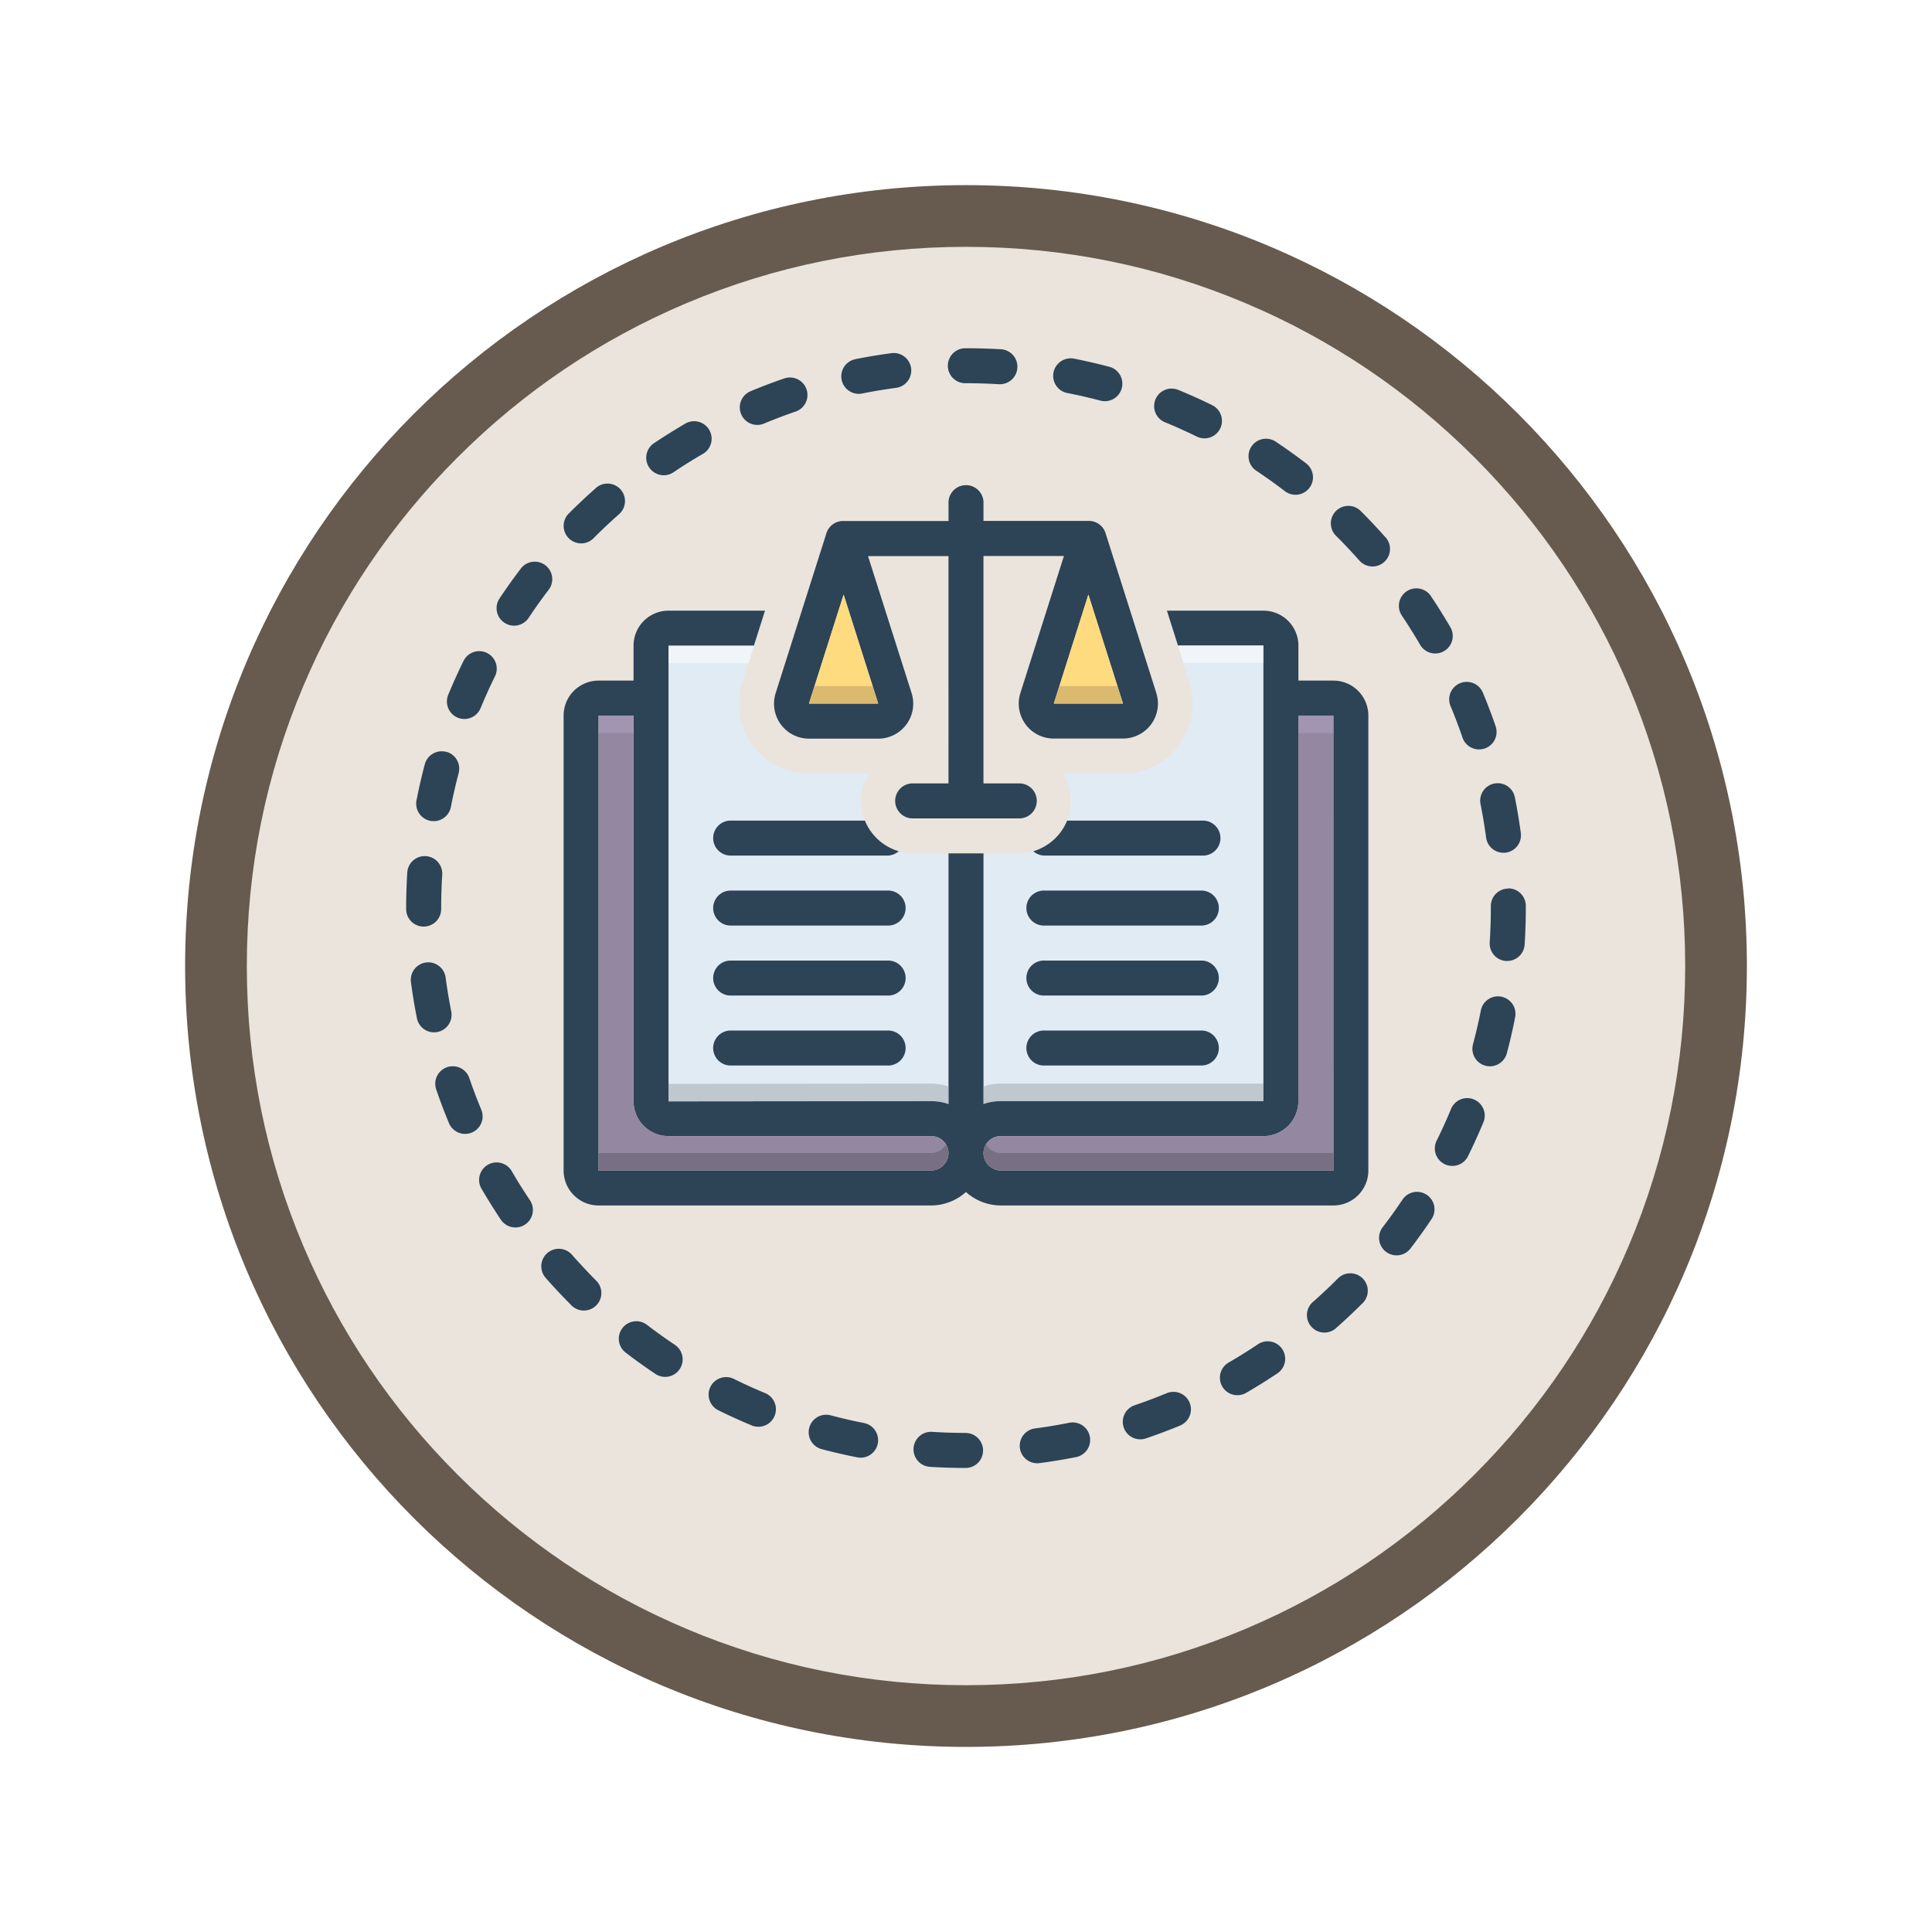 <svg xmlns="http://www.w3.org/2000/svg" xmlns:xlink="http://www.w3.org/1999/xlink" width="93.934" height="93.934" viewBox="0 0 93.934 93.934">
  <defs>
    <filter id="Trazado_982547" x="0" y="0" width="93.934" height="93.934" filterUnits="userSpaceOnUse">
      <feOffset dy="3" input="SourceAlpha"/>
      <feGaussianBlur stdDeviation="3" result="blur"/>
      <feFlood flood-opacity="0.161"/>
      <feComposite operator="in" in2="blur"/>
      <feComposite in="SourceGraphic"/>
    </filter>
  </defs>
  <g id="Grupo_1215673" data-name="Grupo 1215673" transform="translate(-1031.066 -2817.849)">
    <g id="Grupo_1214672" data-name="Grupo 1214672" transform="translate(-0.229 -2310.151)">
      <g id="Grupo_1214434" data-name="Grupo 1214434" transform="translate(-0.771 -2738.522)">
        <g id="Grupo_1183184" data-name="Grupo 1183184" transform="translate(1 1016.523)">
          <g id="Grupo_1179612" data-name="Grupo 1179612" transform="translate(848 4723.467)">
            <g id="Grupo_1175227" data-name="Grupo 1175227" transform="translate(-5.967 140.533)">
              <g id="Grupo_1167337" data-name="Grupo 1167337" transform="translate(198.033 1992)">
                <g id="Grupo_1166720" data-name="Grupo 1166720">
                  <g id="Grupo_1164305" data-name="Grupo 1164305">
                    <g id="Grupo_1163948" data-name="Grupo 1163948">
                      <g id="Grupo_1158168" data-name="Grupo 1158168">
                        <g id="Grupo_1152576" data-name="Grupo 1152576">
                          <g id="Grupo_1148633" data-name="Grupo 1148633">
                            <g id="Grupo_1148525" data-name="Grupo 1148525">
                              <g transform="matrix(1, 0, 0, 1, -9, -6)" filter="url(#Trazado_982547)">
                                <g id="Trazado_982547-2" data-name="Trazado 982547" transform="translate(9 6)" fill="#eae4dc">
                                  <path d="M 37.967 74.434 C 33.043 74.434 28.268 73.47 23.773 71.568 C 19.43 69.732 15.53 67.102 12.181 63.753 C 8.831 60.403 6.202 56.503 4.365 52.161 C 2.464 47.666 1.5 42.89 1.5 37.967 C 1.5 33.043 2.464 28.268 4.365 23.773 C 6.202 19.43 8.831 15.53 12.181 12.181 C 15.53 8.831 19.43 6.202 23.773 4.365 C 28.268 2.464 33.043 1.5 37.967 1.5 C 42.89 1.5 47.666 2.464 52.161 4.365 C 56.503 6.202 60.403 8.831 63.753 12.181 C 67.102 15.53 69.732 19.43 71.568 23.773 C 73.47 28.268 74.434 33.043 74.434 37.967 C 74.434 42.89 73.47 47.666 71.568 52.161 C 69.732 56.503 67.102 60.403 63.753 63.753 C 60.403 67.102 56.503 69.732 52.161 71.568 C 47.666 73.47 42.89 74.434 37.967 74.434 Z" stroke="none"/>
                                  <path d="M 37.967 3 C 33.245 3 28.666 3.924 24.357 5.747 C 20.194 7.508 16.454 10.029 13.242 13.242 C 10.029 16.454 7.508 20.194 5.747 24.357 C 3.924 28.666 3 33.245 3 37.967 C 3 42.689 3.924 47.268 5.747 51.577 C 7.508 55.74 10.029 59.48 13.242 62.692 C 16.454 65.904 20.194 68.426 24.357 70.187 C 28.666 72.009 33.245 72.934 37.967 72.934 C 42.689 72.934 47.268 72.009 51.577 70.187 C 55.74 68.426 59.48 65.904 62.692 62.692 C 65.904 59.48 68.426 55.74 70.187 51.577 C 72.009 47.268 72.934 42.689 72.934 37.967 C 72.934 33.245 72.009 28.666 70.187 24.357 C 68.426 20.194 65.904 16.454 62.692 13.242 C 59.48 10.029 55.74 7.508 51.577 5.747 C 47.268 3.924 42.689 3 37.967 3 M 37.967 0 C 58.935 0 75.934 16.998 75.934 37.967 C 75.934 58.935 58.935 75.934 37.967 75.934 C 16.998 75.934 0 58.935 0 37.967 C 0 16.998 16.998 0 37.967 0 Z" stroke="none" fill="#665b4e"/>
                                </g>
                              </g>
                            </g>
                          </g>
                        </g>
                      </g>
                    </g>
                  </g>
                </g>
              </g>
            </g>
          </g>
        </g>
      </g>
    </g>
    <g id="libro" transform="translate(1050.814 2834.781)">
      <path id="Trazado_1160064" data-name="Trazado 1160064" d="M58.577,31.65V55.19H27.96V31.65H33.3l-.047.149-.272.851-.268.851-.3.936a3.4,3.4,0,0,0,3.241,4.432h2.9a2.552,2.552,0,0,0,2.178,3.883h5.1a2.552,2.552,0,0,0,2.178-3.883h2.9a3.4,3.4,0,0,0,3.241-4.427l-.3-.948-.268-.851-.268-.842-.047-.149Z" transform="translate(-16.069 -18.189)" fill="#e1ebf4"/>
      <g id="Grupo_1215672" data-name="Grupo 1215672" transform="translate(0 0)">
        <path id="Trazado_1160065" data-name="Trazado 1160065" d="M11.554,24.687c-.361.471-.709.959-1.036,1.449a.851.851,0,1,0,1.415.944c.306-.46.633-.917.971-1.359a.851.851,0,0,0-1.351-1.034Z" transform="translate(-5.962 -13.996)" fill="#2d4356"/>
        <path id="Trazado_1160066" data-name="Trazado 1160066" d="M38.2,5.115a.849.849,0,0,0,1.113.457c.512-.214,1.036-.412,1.557-.591a.851.851,0,0,0-.55-1.61c-.557.19-1.116.4-1.663.63A.85.85,0,0,0,38.2,5.115Z" transform="translate(-21.913 -1.911)" fill="#2d4356"/>
        <path id="Trazado_1160067" data-name="Trazado 1160067" d="M28.292,10.984a.847.847,0,0,0,.474-.145c.461-.31.936-.608,1.413-.885a.851.851,0,1,0-.855-1.471c-.509.3-1.016.613-1.508.944a.851.851,0,0,0,.476,1.556Z" transform="translate(-15.77 -4.809)" fill="#2d4356"/>
        <path id="Trazado_1160068" data-name="Trazado 1160068" d="M19.615,15.683c-.444.392-.881.8-1.3,1.22a.851.851,0,1,0,1.205,1.2c.39-.392.8-.777,1.216-1.144a.85.85,0,1,0-1.125-1.276Z" transform="translate(-10.385 -8.891)" fill="#2d4356"/>
        <path id="Trazado_1160069" data-name="Trazado 1160069" d="M6.294,37.431c.211-.512.442-1.024.687-1.523a.851.851,0,1,0-1.527-.75c-.262.532-.508,1.079-.733,1.624a.85.85,0,1,0,1.572.649Z" transform="translate(-2.676 -19.932)" fill="#2d4356"/>
        <path id="Trazado_1160070" data-name="Trazado 1160070" d="M.851,61.486a.851.851,0,0,0,.851-.851v-.049c0-.543.017-1.088.051-1.621a.851.851,0,1,0-1.7-.107C.018,59.427,0,60.009,0,60.587v.049a.851.851,0,0,0,.851.851Z" transform="translate(0 -33.368)" fill="#2d4356"/>
        <path id="Trazado_1160071" data-name="Trazado 1160071" d="M2.611,46.1a.851.851,0,0,0-1.04.6c-.152.572-.286,1.156-.4,1.735a.851.851,0,1,0,1.67.326c.106-.542.232-1.089.374-1.626a.851.851,0,0,0-.6-1.04Z" transform="translate(-0.664 -26.476)" fill="#2d4356"/>
        <path id="Trazado_1160072" data-name="Trazado 1160072" d="M62.679,1.7h.073c.534,0,1.072.017,1.6.049l.054,0a.851.851,0,0,0,.052-1.7C63.894.018,63.321,0,62.752,0h-.073a.851.851,0,0,0,0,1.7Z" transform="translate(-35.533 0)" fill="#2d4356"/>
        <path id="Trazado_1160073" data-name="Trazado 1160073" d="M87.988,7.045a.851.851,0,0,0,.375-1.614c-.533-.261-1.08-.508-1.624-.732a.851.851,0,1,0-.648,1.573c.511.21,1.023.441,1.524.686A.847.847,0,0,0,87.988,7.045Z" transform="translate(-49.174 -2.664)" fill="#2d4356"/>
        <path id="Trazado_1160074" data-name="Trazado 1160074" d="M74.936,1.161a.851.851,0,0,0-.326,1.67c.542.105,1.089.231,1.627.373a.85.85,0,0,0,.434-1.645c-.573-.151-1.157-.285-1.735-.4Z" transform="translate(-42.484 -0.658)" fill="#2d4356"/>
        <path id="Trazado_1160075" data-name="Trazado 1160075" d="M50.591,2.53a.865.865,0,0,0,.168-.017c.543-.109,1.1-.2,1.646-.274A.85.85,0,1,0,52.181.553C51.6.631,51,.729,50.424.846a.851.851,0,0,0,.167,1.685Z" transform="translate(-28.586 -0.314)" fill="#2d4356"/>
        <path id="Trazado_1160076" data-name="Trazado 1160076" d="M120.852,38.6a.851.851,0,0,0-1.569.657c.214.511.413,1.035.592,1.557a.85.85,0,1,0,1.609-.552C121.293,39.7,121.081,39.146,120.852,38.6Z" transform="translate(-68.515 -21.883)" fill="#2d4356"/>
        <path id="Trazado_1160077" data-name="Trazado 1160077" d="M2.5,72.588c-.108-.543-.2-1.1-.273-1.646a.85.85,0,0,0-1.686.223c.077.586.175,1.177.291,1.757a.851.851,0,0,0,.833.684.861.861,0,0,0,.168-.017.851.851,0,0,0,.667-1Z" transform="translate(-0.309 -40.346)" fill="#2d4356"/>
        <path id="Trazado_1160078" data-name="Trazado 1160078" d="M96.677,11.9c.461.307.919.633,1.359.97A.851.851,0,1,0,99.07,11.52c-.47-.359-.958-.707-1.45-1.035a.85.85,0,1,0-.942,1.416Z" transform="translate(-55.343 -5.944)" fill="#2d4356"/>
        <path id="Trazado_1160079" data-name="Trazado 1160079" d="M122.792,50.7c.109.54.2,1.094.276,1.647a.851.851,0,0,0,.842.737.9.9,0,0,0,.115-.007.851.851,0,0,0,.729-.957c-.08-.589-.179-1.18-.294-1.756a.851.851,0,0,0-1.668.336Z" transform="translate(-70.56 -28.554)" fill="#2d4356"/>
        <path id="Trazado_1160080" data-name="Trazado 1160080" d="M9.925,93.5a.85.85,0,1,0-1.471.854c.3.51.613,1.017.943,1.508a.85.85,0,1,0,1.412-.948C10.5,94.452,10.2,93.977,9.925,93.5Z" transform="translate(-4.792 -53.491)" fill="#2d4356"/>
        <path id="Trazado_1160081" data-name="Trazado 1160081" d="M108.382,19.573c-.391-.443-.8-.879-1.221-1.3a.851.851,0,1,0-1.2,1.207c.393.39.778.8,1.145,1.214a.851.851,0,0,0,1.276-1.126Z" transform="translate(-60.752 -10.362)" fill="#2d4356"/>
        <path id="Trazado_1160082" data-name="Trazado 1160082" d="M113.526,96.585a.85.85,0,0,0-1.18.234c-.309.461-.636.918-.974,1.356a.851.851,0,0,0,1.349,1.037c.36-.468.709-.955,1.038-1.447A.851.851,0,0,0,113.526,96.585Z" transform="translate(-63.905 -55.425)" fill="#2d4356"/>
        <path id="Trazado_1160083" data-name="Trazado 1160083" d="M104.4,106.081c-.392.392-.8.776-1.218,1.142A.85.85,0,0,0,104.3,108.5c.444-.39.88-.8,1.3-1.217a.85.85,0,1,0-1.2-1.2Z" transform="translate(-59.132 -60.822)" fill="#2d4356"/>
        <path id="Trazado_1160084" data-name="Trazado 1160084" d="M5.553,84.165c-.214-.514-.412-1.038-.589-1.557a.851.851,0,0,0-1.611.547c.189.555.4,1.114.629,1.664a.85.85,0,0,0,1.57-.655Z" transform="translate(-1.901 -47.144)" fill="#2d4356"/>
        <path id="Trazado_1160085" data-name="Trazado 1160085" d="M124.775,61.771a.851.851,0,0,0-.851.851v.1c0,.556-.018,1.118-.054,1.669a.851.851,0,0,0,.794.9l.056,0a.851.851,0,0,0,.848-.8c.038-.588.057-1.186.057-1.779v-.1a.851.851,0,0,0-.851-.851Z" transform="translate(-71.188 -35.5)" fill="#2d4356"/>
        <path id="Trazado_1160086" data-name="Trazado 1160086" d="M94.866,113.688c-.463.31-.939.607-1.415.883a.85.85,0,0,0,.852,1.472c.508-.294,1.016-.611,1.51-.941a.851.851,0,1,0-.947-1.414Z" transform="translate(-53.463 -65.255)" fill="#2d4356"/>
        <path id="Trazado_1160087" data-name="Trazado 1160087" d="M119.511,85.788a.85.85,0,0,0-1.111.46c-.213.514-.445,1.026-.69,1.521a.851.851,0,1,0,1.525.754c.261-.529.509-1.075.737-1.624a.851.851,0,0,0-.46-1.111Z" transform="translate(-67.597 -49.265)" fill="#2d4356"/>
        <path id="Trazado_1160088" data-name="Trazado 1160088" d="M123.31,74.107a.849.849,0,0,0-1,.67c-.108.545-.235,1.092-.377,1.626a.851.851,0,1,0,1.644.439c.152-.569.287-1.153.4-1.734a.85.85,0,0,0-.669-1Z" transform="translate(-70.059 -42.58)" fill="#2d4356"/>
        <path id="Trazado_1160089" data-name="Trazado 1160089" d="M115.951,29.274c-.3-.508-.615-1.015-.945-1.506a.851.851,0,0,0-1.411.95c.311.461.609.936.887,1.413a.851.851,0,1,0,1.469-.857Z" transform="translate(-65.2 -15.742)" fill="#2d4356"/>
        <path id="Trazado_1160090" data-name="Trazado 1160090" d="M84.112,119.348c-.509.211-1.033.409-1.558.588a.851.851,0,1,0,.547,1.611c.561-.191,1.12-.4,1.664-.628a.851.851,0,0,0-.653-1.571Z" transform="translate(-47.112 -68.552)" fill="#2d4356"/>
        <path id="Trazado_1160091" data-name="Trazado 1160091" d="M72.532,122.827c-.54.107-1.095.2-1.648.272a.85.85,0,1,0,.223,1.686c.589-.078,1.18-.175,1.756-.289a.851.851,0,1,0-.331-1.669Z" transform="translate(-40.313 -70.58)" fill="#2d4356"/>
        <path id="Trazado_1160092" data-name="Trazado 1160092" d="M60.579,123.927h-.031c-.544,0-1.1-.018-1.639-.052a.851.851,0,1,0-.108,1.7c.575.037,1.159.055,1.755.055h.019l0-.851v.851a.851.851,0,0,0,0-1.7Z" transform="translate(-33.336 -71.19)" fill="#2d4356"/>
        <path id="Trazado_1160093" data-name="Trazado 1160093" d="M27.035,112.38c-.461-.309-.918-.635-1.358-.972a.85.85,0,0,0-1.035,1.35c.468.359.956.708,1.448,1.037a.85.85,0,0,0,.944-1.415Z" transform="translate(-13.97 -63.926)" fill="#2d4356"/>
        <path id="Trazado_1160094" data-name="Trazado 1160094" d="M48.71,122.324c-.543-.106-1.09-.233-1.626-.375a.85.85,0,0,0-.437,1.644c.571.152,1.155.287,1.734.4a.86.86,0,0,0,.165.016.851.851,0,0,0,.163-1.685Z" transform="translate(-26.445 -70.068)" fill="#2d4356"/>
        <path id="Trazado_1160095" data-name="Trazado 1160095" d="M37.38,118.424c-.512-.211-1.024-.443-1.522-.689a.851.851,0,1,0-.752,1.526c.531.262,1.077.509,1.624.735a.851.851,0,0,0,.65-1.572Z" transform="translate(-19.903 -67.613)" fill="#2d4356"/>
        <path id="Trazado_1160096" data-name="Trazado 1160096" d="M16.921,103.221a.851.851,0,0,0-1.277,1.125c.392.445.8.882,1.218,1.3a.851.851,0,1,0,1.2-1.2C17.674,104.049,17.29,103.64,16.921,103.221Z" transform="translate(-8.869 -59.156)" fill="#2d4356"/>
        <path id="Trazado_1160097" data-name="Trazado 1160097" d="M79.506,78H71.851a.851.851,0,1,0,0,1.7h7.655a.851.851,0,0,0,0-1.7Z" transform="translate(-40.804 -44.827)" fill="#2d4356"/>
        <path id="Trazado_1160098" data-name="Trazado 1160098" d="M79.506,70H71.851a.851.851,0,1,0,0,1.7h7.655a.851.851,0,0,0,0-1.7Z" transform="translate(-40.804 -40.229)" fill="#2d4356"/>
        <path id="Trazado_1160099" data-name="Trazado 1160099" d="M79.506,62H71.851a.851.851,0,1,0,0,1.7h7.655a.851.851,0,0,0,0-1.7Z" transform="translate(-40.804 -35.632)" fill="#2d4356"/>
        <path id="Trazado_1160100" data-name="Trazado 1160100" d="M43.506,78H35.851a.851.851,0,0,0,0,1.7h7.655a.851.851,0,1,0,0-1.7Z" transform="translate(-20.115 -44.827)" fill="#2d4356"/>
        <path id="Trazado_1160101" data-name="Trazado 1160101" d="M43.506,70H35.851a.851.851,0,0,0,0,1.7h7.655a.851.851,0,1,0,0-1.7Z" transform="translate(-20.115 -40.229)" fill="#2d4356"/>
        <path id="Trazado_1160102" data-name="Trazado 1160102" d="M43.506,62H35.851a.851.851,0,0,0,0,1.7h7.655a.851.851,0,1,0,0-1.7Z" transform="translate(-20.115 -35.632)" fill="#2d4356"/>
        <path id="Trazado_1160103" data-name="Trazado 1160103" d="M55.426,33.4h-1.7V31.688A1.7,1.7,0,0,0,52.024,30H47.333l.536,1.693,4.155,0V53.846H39.265a2.568,2.568,0,0,0-.851.14V41.8h-1.7V53.987a2.567,2.567,0,0,0-.851-.14L23.1,53.859V31.7h4.151l.54-1.7H23.1a1.7,1.7,0,0,0-1.7,1.688V33.4H19.7A1.7,1.7,0,0,0,18,35.1V57.219a1.7,1.7,0,0,0,1.7,1.7H35.862a2.543,2.543,0,0,0,1.7-.655,2.543,2.543,0,0,0,1.7.655H55.426a1.7,1.7,0,0,0,1.7-1.7V35.1a1.7,1.7,0,0,0-1.7-1.7ZM35.862,57.219H19.7V35.1h1.7V53.859a1.7,1.7,0,0,0,1.7,1.688H35.862a.836.836,0,0,1,.851.821A.853.853,0,0,1,35.862,57.219Zm19.564,0H39.265a.853.853,0,0,1-.851-.851.836.836,0,0,1,.851-.821H52.024a1.7,1.7,0,0,0,1.7-1.688V35.1h1.7Z" transform="translate(-10.345 -17.241)" fill="#2d4356"/>
      </g>
      <path id="Trazado_1160104" data-name="Trazado 1160104" d="M83.012,42V64.115H66.851A.853.853,0,0,1,66,63.265a.836.836,0,0,1,.851-.821H79.609a1.7,1.7,0,0,0,1.7-1.688V42Z" transform="translate(-37.931 -24.138)" fill="#9387a2"/>
      <path id="Trazado_1160105" data-name="Trazado 1160105" d="M39.012,63.265a.853.853,0,0,1-.851.851H22V42h1.7V60.755a1.7,1.7,0,0,0,1.7,1.688H38.161a.836.836,0,0,1,.851.821Z" transform="translate(-12.644 -24.138)" fill="#9387a2"/>
      <path id="Trazado_1160106" data-name="Trazado 1160106" d="M35.851,55.7h7.655a.843.843,0,0,0,.556-.211A2.561,2.561,0,0,1,42.418,54H35.851a.851.851,0,0,0,0,1.7Z" transform="translate(-20.115 -31.034)" fill="#2d4356"/>
      <path id="Trazado_1160107" data-name="Trazado 1160107" d="M79.9,54H73.337a2.561,2.561,0,0,1-1.644,1.49.843.843,0,0,0,.556.211H79.9a.851.851,0,1,0,0-1.7Z" transform="translate(-41.202 -31.034)" fill="#2d4356"/>
      <path id="Trazado_1160108" data-name="Trazado 1160108" d="M60.642,25.817l-2.467-7.77a.849.849,0,0,0-.812-.6H52.238V16.6a.851.851,0,1,0-1.7,0v.851H45.412a.849.849,0,0,0-.812.6l-2.467,7.77a1.7,1.7,0,0,0,1.62,2.212h3.364a1.7,1.7,0,0,0,1.625-2.216l-2.118-6.66h3.913V30.21h-1.7a.851.851,0,1,0,0,1.7h5.1a.851.851,0,1,0,0-1.7h-1.7V19.152h3.913l-2.118,6.664a1.7,1.7,0,0,0,1.625,2.212h3.364a1.7,1.7,0,0,0,1.62-2.212Zm-13.524.51H43.754l1.684-5.3Zm8.54,0,1.68-5.3,1.684,5.3Z" transform="translate(-24.169 -9.052)" fill="#2d4356"/>
      <path id="Trazado_1160109" data-name="Trazado 1160109" d="M77.4,33.459H74.04l1.68-5.3Z" transform="translate(-42.551 -16.184)" fill="#ffdb80"/>
      <path id="Trazado_1160110" data-name="Trazado 1160110" d="M49.414,33.459H46.05l1.684-5.3Z" transform="translate(-26.465 -16.184)" fill="#ffdb80"/>
      <path id="Trazado_1160111" data-name="Trazado 1160111" d="M22,42h1.7v.851H22Z" transform="translate(-12.644 -24.138)" fill="#dccef2" opacity="0.2"/>
      <path id="Trazado_1160112" data-name="Trazado 1160112" d="M79.609,84.07v.851H66.851a2.568,2.568,0,0,0-.851.14V84.21a2.568,2.568,0,0,1,.851-.14Z" transform="translate(-37.931 -48.315)" fill="#9fa5aa" opacity="0.5"/>
      <path id="Trazado_1160113" data-name="Trazado 1160113" d="M43.609,84.21v.851a2.567,2.567,0,0,0-.851-.14L30,84.933v-.851l12.759-.013A2.568,2.568,0,0,1,43.609,84.21Z" transform="translate(-17.241 -48.315)" fill="#9fa5aa" opacity="0.5"/>
      <path id="Trazado_1160114" data-name="Trazado 1160114" d="M102,42h1.7v.851H102Z" transform="translate(-58.62 -24.138)" fill="#dccef2" opacity="0.2"/>
      <path id="Trazado_1160115" data-name="Trazado 1160115" d="M34.151,34l-.268.851H30V34Z" transform="translate(-17.241 -19.54)" fill="#fff" opacity="0.5"/>
      <path id="Trazado_1160116" data-name="Trazado 1160116" d="M92.385,33.97v.851l-3.887,0-.268-.851Z" transform="translate(-50.706 -19.523)" fill="#fff" opacity="0.5"/>
      <path id="Trazado_1160117" data-name="Trazado 1160117" d="M39.012,91.431a.853.853,0,0,1-.851.851H22v-.851H38.161a.847.847,0,0,0,.732-.421A.8.8,0,0,1,39.012,91.431Z" transform="translate(-12.644 -52.304)" fill="#5f5968" opacity="0.5"/>
      <path id="Trazado_1160118" data-name="Trazado 1160118" d="M83.012,91.431v.851H66.851A.853.853,0,0,1,66,91.431a.8.8,0,0,1,.119-.421.847.847,0,0,0,.732.421Z" transform="translate(-37.931 -52.304)" fill="#5f5968" opacity="0.5"/>
      <path id="Trazado_1160119" data-name="Trazado 1160119" d="M49.414,39.471H46.05l.272-.851h2.824Z" transform="translate(-26.465 -22.195)" fill="#ad9359" opacity="0.45"/>
      <path id="Trazado_1160120" data-name="Trazado 1160120" d="M77.4,39.471H74.04l.268-.851h2.824Z" transform="translate(-42.551 -22.195)" fill="#ad9359" opacity="0.45"/>
    </g>
  </g>
</svg>
